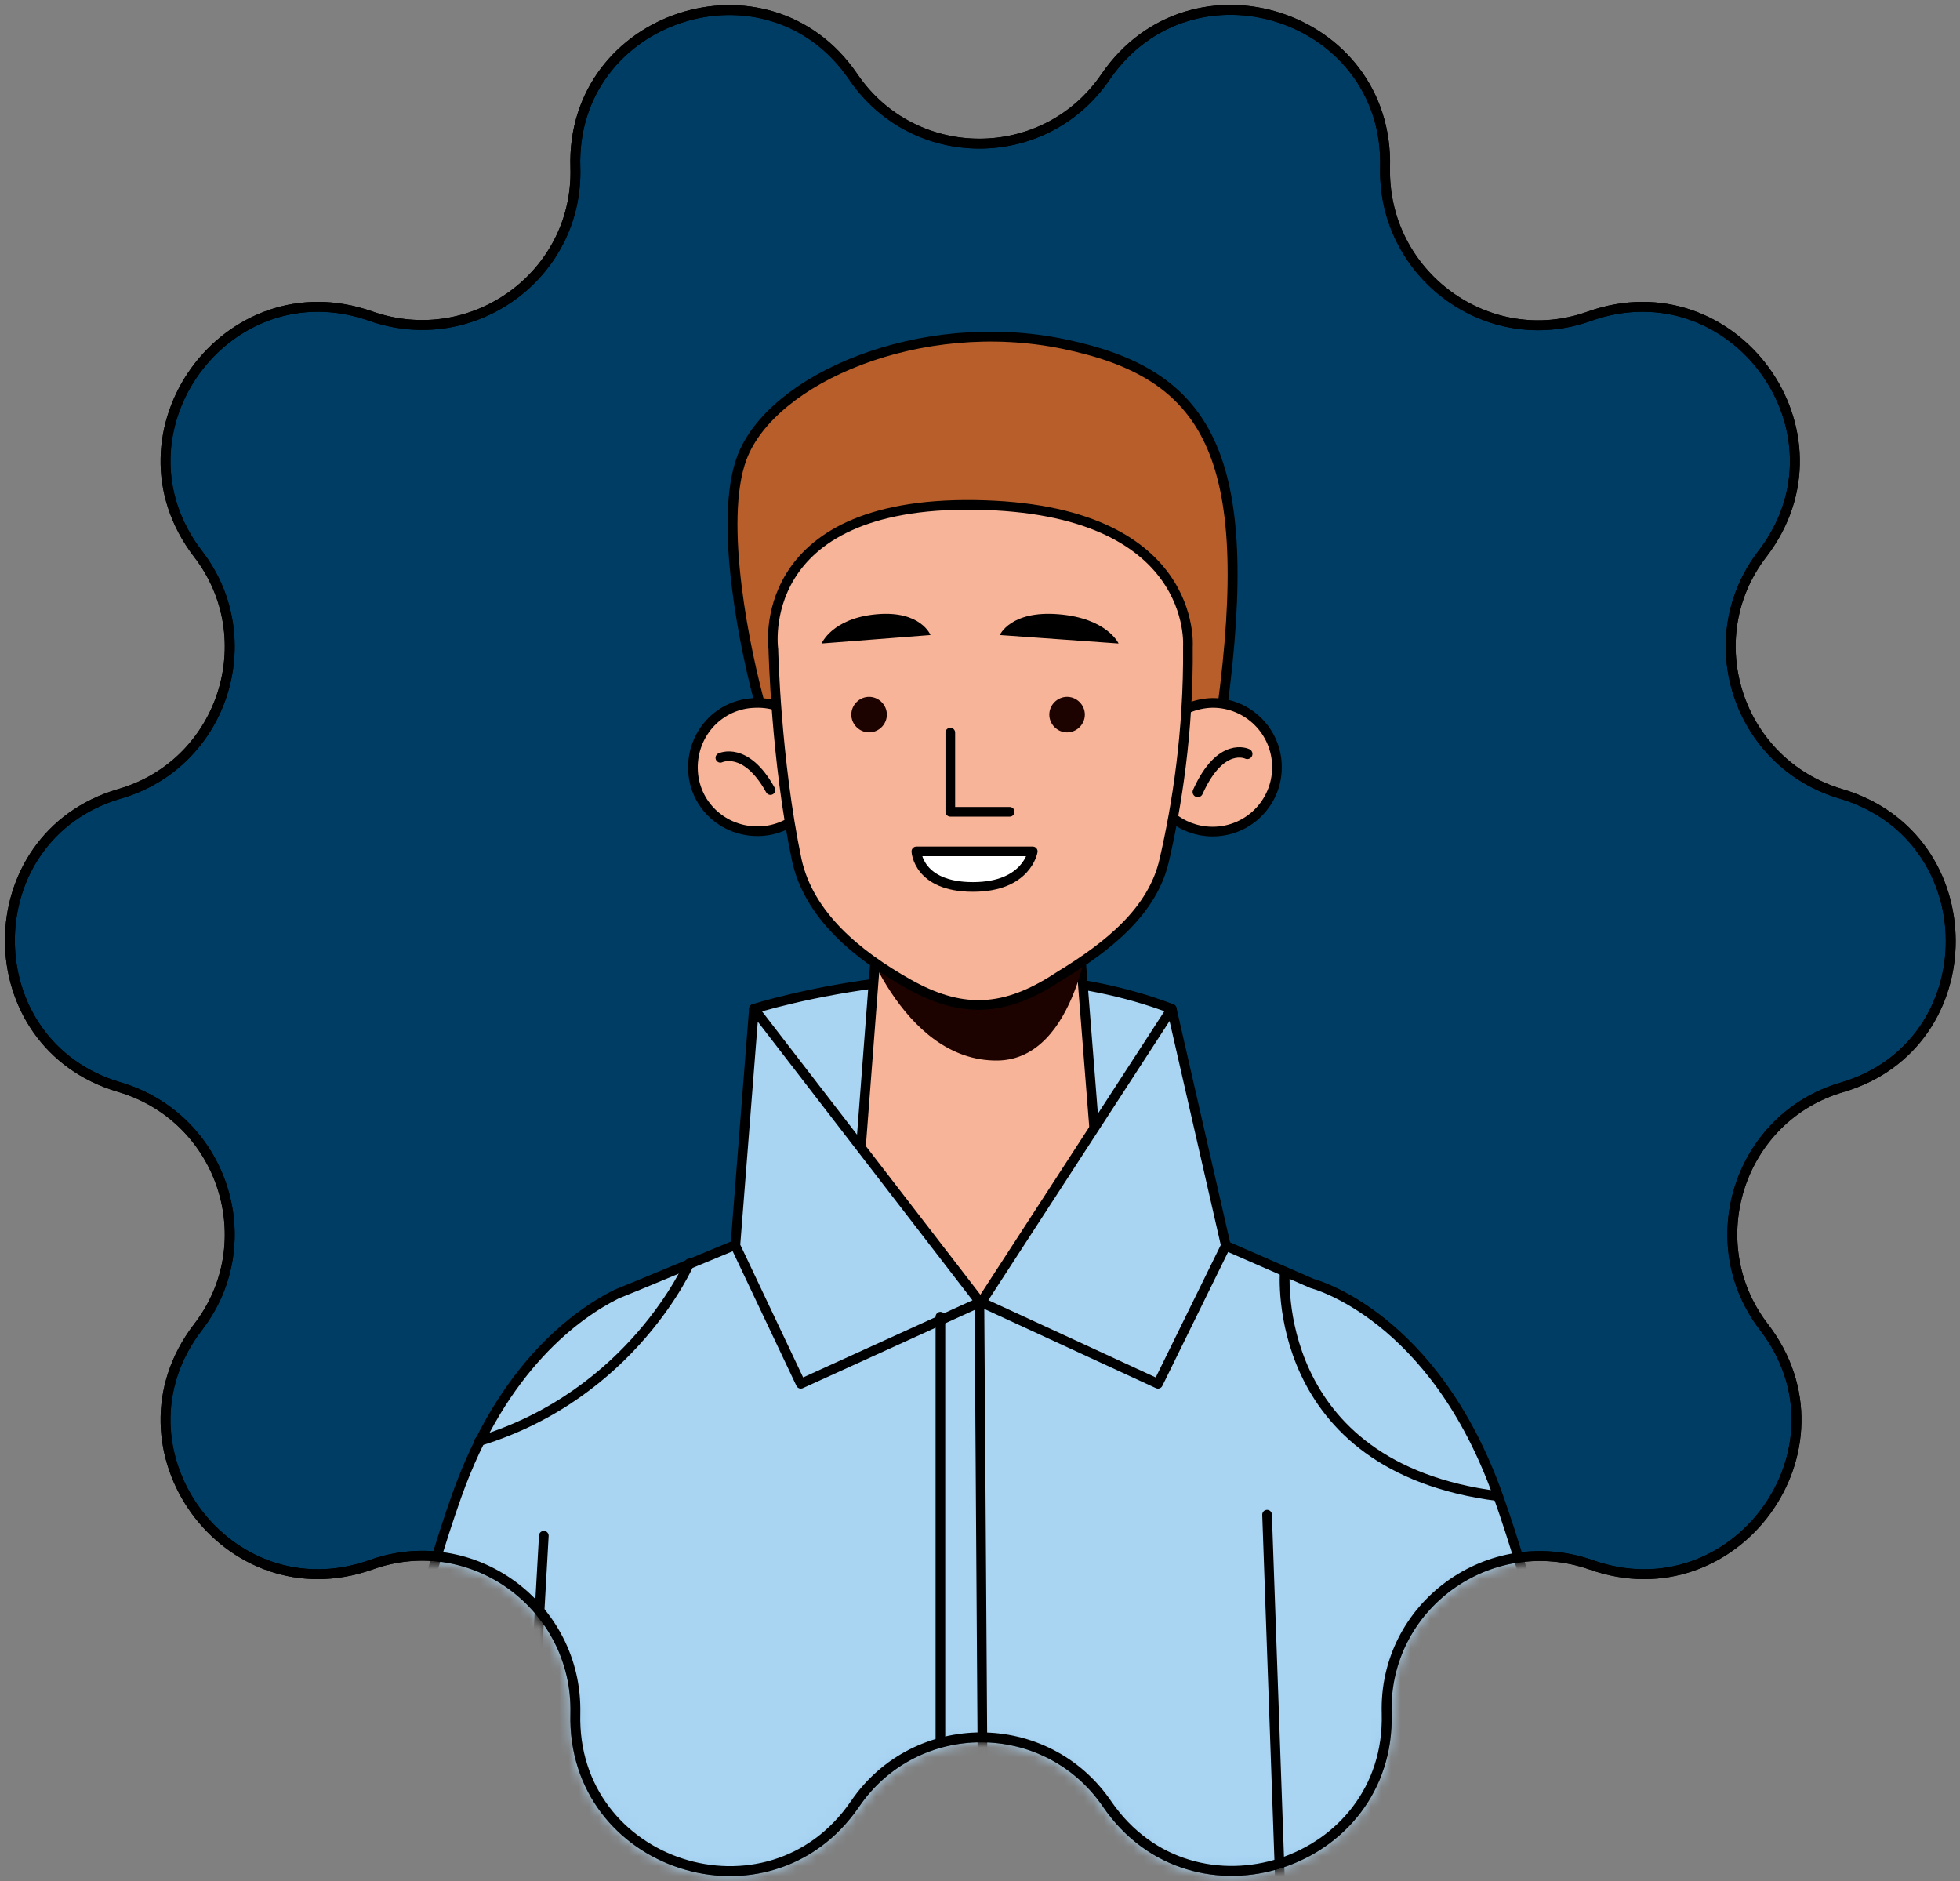 <svg width="198" height="190" viewBox="0 0 198 190" fill="none" xmlns="http://www.w3.org/2000/svg">
<rect x="0" y="0" width="198" height="190" fill="#808080" stroke="none"/>
<path d="M185.962 80.183C175.513 77.081 171.432 64.51 178.044 55.938C187.432 43.693 175.105 26.795 160.574 31.938C150.37 35.611 139.676 27.774 139.921 16.917C140.329 1.488 120.41 -4.961 111.675 7.774C105.553 16.754 92.328 16.754 86.206 7.774C77.552 -4.961 57.634 1.57 58.123 16.917C58.45 27.774 47.756 35.53 37.47 31.938C22.939 26.795 10.612 43.693 20 55.938C26.613 64.51 22.531 77.163 12.082 80.183C-2.694 84.51 -2.694 105.49 12.082 109.817C22.531 112.919 26.613 125.49 20 134.062C10.612 146.307 22.939 163.205 37.47 158.062C47.674 154.389 58.368 162.226 58.123 173.083C57.715 188.512 77.634 194.961 86.369 182.226C92.491 173.246 105.716 173.246 111.839 182.226C120.574 194.961 140.492 188.43 140.084 173.083C139.758 162.226 150.452 154.47 160.738 158.062C175.268 163.205 187.595 146.307 178.207 134.062C171.595 125.49 175.677 112.837 186.126 109.817C200.738 105.49 200.738 84.592 185.962 80.183Z" fill="#003D64" stroke="black" stroke-width="0.999" stroke-miterlimit="10"/>
<mask id="mask0_512_676" style="mask-type:alpha" maskUnits="userSpaceOnUse" x="0" y="0" width="198" height="190">
<path d="M185.962 80.183C175.513 77.081 171.432 64.51 178.044 55.938C187.432 43.693 175.105 26.795 160.574 31.938C150.37 35.611 139.676 27.774 139.921 16.917C140.329 1.488 120.41 -4.961 111.675 7.774C105.553 16.754 92.328 16.754 86.206 7.774C77.552 -4.961 57.634 1.57 58.123 16.917C58.45 27.774 47.756 35.53 37.47 31.938C22.939 26.795 10.612 43.693 20 55.938C26.613 64.51 22.531 77.163 12.082 80.183C-2.694 84.51 -2.694 105.49 12.082 109.817C22.531 112.919 26.613 125.49 20 134.062C10.612 146.307 22.939 163.205 37.47 158.062C47.674 154.389 58.368 162.226 58.123 173.083C57.715 188.512 77.634 194.961 86.369 182.226C92.491 173.246 105.716 173.246 111.839 182.226C120.574 194.961 140.492 188.43 140.084 173.083C139.758 162.226 150.452 154.47 160.738 158.062C175.268 163.205 187.595 146.307 178.207 134.062C171.595 125.49 175.677 112.837 186.126 109.817C200.738 105.49 200.738 84.592 185.962 80.183Z" fill="#003D64" stroke="black" stroke-width="0.999" stroke-miterlimit="10"/>
</mask>
<g mask="url(#mask0_512_676)">
<path d="M76.164 101.898C76.164 101.898 99.103 94.551 118.369 101.898V121.409H85.307L76.164 101.898Z" fill="#A9D5F3" stroke="black" stroke-width="0.976" stroke-miterlimit="10" stroke-linecap="round" stroke-linejoin="round"/>
<path d="M151.349 151.124C144.818 132.757 132.573 129.655 132.573 129.655L111.103 120.267L86.695 120.593L64.49 129.818C64.082 129.981 62.286 130.716 62.286 130.716C58.368 132.675 50.776 137.981 46.123 151.124C33.061 187.941 19.51 286.474 19.51 286.474L42.857 290.882L76.001 203.207L89.797 204.758L115.675 213.003L122.205 203.207L154.614 290.882L177.962 286.474C177.88 286.474 164.41 187.86 151.349 151.124Z" fill="#A9D5F3" stroke="black" stroke-width="0.976" stroke-miterlimit="10" stroke-linecap="round" stroke-linejoin="round"/>
<path d="M49.223 256.27L54.937 155.125" stroke="black" stroke-width="0.976" stroke-miterlimit="10" stroke-linecap="round" stroke-linejoin="round"/>
<path d="M128 153L131 238" stroke="black" stroke-width="0.976" stroke-miterlimit="10" stroke-linecap="round" stroke-linejoin="round"/>
<path d="M110.614 114.961L109.145 96.348C109.145 96.348 104.818 99.368 100.9 100.185C96.982 100.92 93.145 98.634 93.063 98.634C92.981 98.634 88.492 96.022 88.492 96.022L87.022 115.205C86.777 118.552 84.655 121.491 81.553 122.716C93.471 129.328 98.859 131.532 98.859 131.532L116.247 122.553L115.921 122.389C112.982 121.083 110.941 118.226 110.614 114.961Z" fill="#F8B498" stroke="black" stroke-width="0.976" stroke-miterlimit="10"/>
<path d="M74.945 46.246C72.545 52.646 75.278 65.912 76.945 71.746L94.445 76.246C102.945 83.413 120.645 92.546 123.445 71.746C126.945 45.745 121.945 37.746 107.445 34.746C92.945 31.746 77.945 38.246 74.945 46.246Z" fill="#B85E2B" stroke="black" stroke-linejoin="round"/>
<path d="M82.96 77.311C83.029 80.915 80.257 83.894 76.654 83.964C73.05 84.033 70.071 81.261 70.001 77.657C69.932 74.054 72.704 71.074 76.307 71.005C79.911 70.866 82.891 73.707 82.96 77.311Z" fill="#F8B498" stroke="black" stroke-width="0.976" stroke-miterlimit="10"/>
<path d="M72.772 76.548C72.772 76.548 75.335 75.301 77.83 79.805" stroke="black" stroke-width="0.976" stroke-miterlimit="10" stroke-linecap="round" stroke-linejoin="round"/>
<path d="M116 77.5C116 81.096 118.904 84 122.5 84C126.096 84 129 81.096 129 77.5C129 73.904 126.096 71 122.5 71C118.904 71.069 116 73.973 116 77.5Z" fill="#F8B498" stroke="black" stroke-width="0.976" stroke-miterlimit="10"/>
<path d="M126 76.154C126 76.154 123.324 74.82 121 80" stroke="black" stroke-width="1.048" stroke-miterlimit="10" stroke-linecap="round" stroke-linejoin="round"/>
<path d="M86.615 93.245C86.615 93.245 90.942 107.286 100.82 107.123C108.901 106.96 110.207 93.245 110.207 93.245H86.615Z" fill="#1D0300"/>
<path d="M120.002 65.326C120.084 73.979 118.859 81.49 117.635 86.796C116.492 92.02 111.92 95.612 107.104 98.551L106.206 99.123C101.145 102.225 96.981 102.306 91.757 99.368C86.532 96.429 81.716 92.429 80.491 86.877C78.369 76.755 78.124 65.571 78.124 65.571C78.124 65.571 75.969 50.673 98.5 50.999C121.113 51.326 120.002 65.326 120.002 65.326Z" fill="#F8B498" stroke="black" stroke-width="0.976" stroke-miterlimit="10"/>
<path d="M89.592 72.184C89.592 73.163 88.776 73.98 87.796 73.98C86.816 73.98 86 73.163 86 72.184C86 71.204 86.816 70.388 87.796 70.388C88.776 70.388 89.592 71.204 89.592 72.184Z" fill="#1D0300"/>
<path d="M109.592 72.184C109.592 73.163 108.776 73.98 107.796 73.98C106.816 73.98 106 73.163 106 72.184C106 71.204 106.816 70.388 107.796 70.388C108.776 70.388 109.592 71.204 109.592 72.184Z" fill="#1D0300"/>
<path d="M96 74V82H102" stroke="black" stroke-width="0.976" stroke-miterlimit="10" stroke-linecap="round" stroke-linejoin="round"/>
<path d="M83 65L94 64.145C94 64.145 93.021 61.648 88.575 62.042C84.055 62.437 83 65 83 65Z" fill="black"/>
<path d="M113 65L101 64.145C101 64.145 102.068 61.648 106.918 62.042C111.849 62.437 113 65 113 65Z" fill="black"/>
<path d="M92.572 86H104.328C104.328 86 103.756 89.592 98.287 89.592C92.736 89.592 92.572 86 92.572 86Z" fill="white" stroke="black" stroke-width="0.976" stroke-miterlimit="10" stroke-linecap="round" stroke-linejoin="round"/>
<path d="M99.51 215.778L98.939 131.45L76.163 101.898L74.285 125.817L80.897 139.777L99.184 131.45L118.368 101.898L123.837 125.817L116.98 139.777L98.939 131.45" fill="#A9D5F3"/>
<path d="M99.51 215.778L98.939 131.45L76.163 101.898L74.285 125.817L80.897 139.777L99.184 131.45L118.368 101.898L123.837 125.817L116.98 139.777L98.939 131.45" stroke="black" stroke-width="0.976" stroke-miterlimit="10" stroke-linecap="round" stroke-linejoin="round"/>
</g>
<path d="M185.962 80.183C175.513 77.081 171.432 64.51 178.044 55.938C187.432 43.693 175.105 26.795 160.574 31.938C150.37 35.611 139.676 27.774 139.921 16.917C140.329 1.488 120.41 -4.961 111.675 7.774C105.553 16.754 92.328 16.754 86.206 7.774C77.552 -4.961 57.634 1.57 58.123 16.917C58.45 27.774 47.756 35.53 37.47 31.938C22.939 26.795 10.612 43.693 20 55.938C26.613 64.51 22.531 77.163 12.082 80.183C-2.694 84.51 -2.694 105.49 12.082 109.817C22.531 112.919 26.613 125.49 20 134.062C10.612 146.307 22.939 163.205 37.47 158.062C47.674 154.389 58.368 162.226 58.123 173.083C57.715 188.512 77.634 194.961 86.369 182.226C92.491 173.246 105.716 173.246 111.839 182.226C120.574 194.961 140.492 188.43 140.084 173.083C139.758 162.226 150.452 154.47 160.738 158.062C175.268 163.205 187.595 146.307 178.207 134.062C171.595 125.49 175.677 112.837 186.126 109.817C200.738 105.49 200.738 84.51 185.962 80.183Z" stroke="black" stroke-miterlimit="10"/>
<path d="M95 133L95 176" stroke="black" stroke-width="0.976" stroke-miterlimit="10" stroke-linecap="round" stroke-linejoin="round"/>
<path d="M69.633 127.612C69.633 127.612 63.919 140.837 48.408 145.572" stroke="black" stroke-width="0.976" stroke-miterlimit="10" stroke-linecap="round" stroke-linejoin="round"/>
<path d="M129.798 128.43C129.798 128.43 128.166 148.185 151.35 151.124" stroke="black" stroke-width="0.999" stroke-miterlimit="10"/>
</svg>

